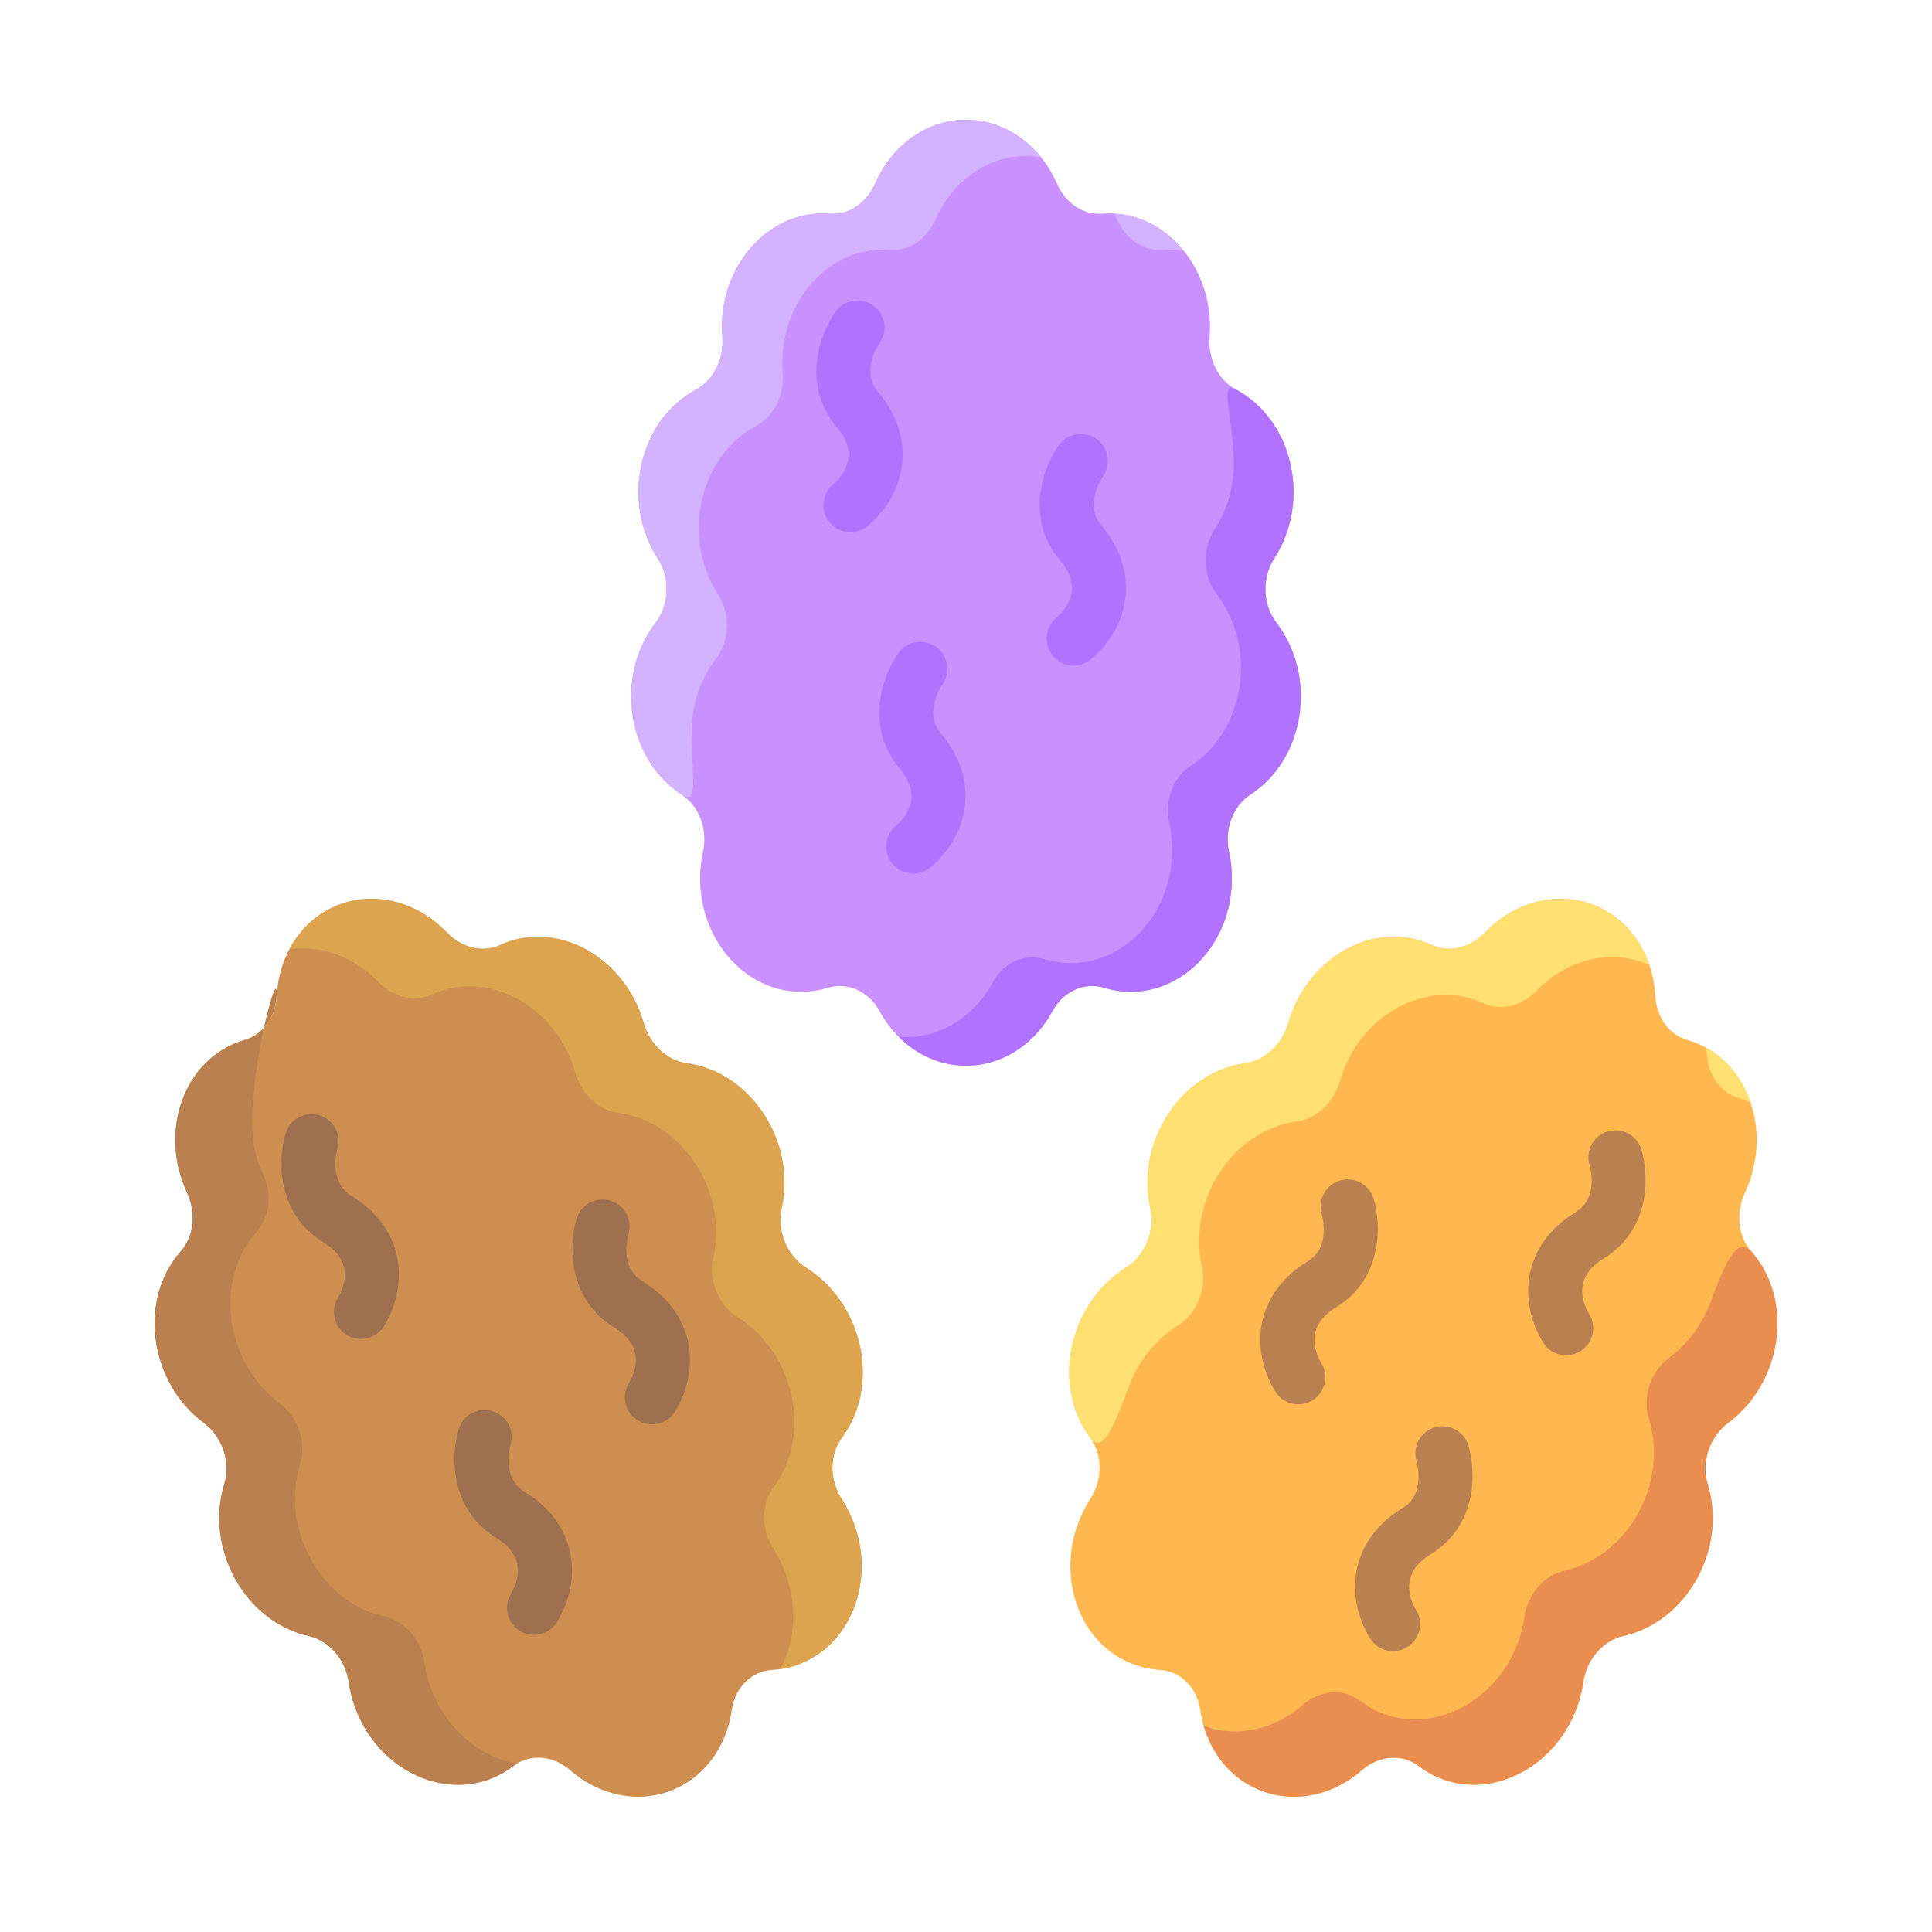 <?xml version="1.0" encoding="utf-8"?>
<!-- Generator: Adobe Illustrator 23.0.2, SVG Export Plug-In . SVG Version: 6.00 Build 0)  -->
<svg version="1.1" id="Layer_1" xmlns="http://www.w3.org/2000/svg" xmlns:xlink="http://www.w3.org/1999/xlink" x="0px" y="0px"
	 viewBox="0 0 1000 1000" style="enable-background:new 0 0 1000 1000;" xml:space="preserve">
<style type="text/css">
	.st0{fill:#C991FF;}
	.st1{fill:#D3B3FF;}
	.st2{fill:#B173FF;}
	.st3{fill:#CD8E50;}
	.st4{fill:#DDA450;}
	.st5{fill:#BA8050;}
	.st6{fill:#FFB750;}
	.st7{fill:#FFE070;}
	.st8{fill:#EA8E50;}
	.st9{fill:#9F7050;}
</style>
<path class="st0" d="M660.69,322.33c-7.22-9.42-7.62-23.29-1.11-33.34c19.08-29.43,9.84-71.54-19.89-87.41
	c-9.21-4.91-14.46-15.97-13.58-27.36c2.72-35.18-23.16-66.09-55.67-63.63c-9.92,0.75-19.05-5.64-23.42-15.66
	C538.53,75.44,520.67,62,500,62c-20.67,0-38.53,13.44-47.02,32.95c-4.36,10.02-13.5,16.4-23.42,15.66
	c-29.32-2.21-52.93,22.66-55.6,52.52c-0.34,3.78-0.35,7.49-0.07,11.11c0.88,11.39-4.38,22.44-13.58,27.36
	c-29.74,15.87-38.97,57.98-19.89,87.41c6.51,10.05,6.11,23.92-1.11,33.34c-21.28,27.77-14.88,70.53,13.5,88.97
	c9.09,5.91,13.55,18.03,11.06,29.47c-7.76,35.73,15.36,69.7,46.74,72.38c6.24,0.53,12.27-0.16,17.91-1.89
	c10.28-3.15,21.22,1.91,26.75,12.12c9.18,16.92,25.77,28.22,44.72,28.22c18.95,0,35.55-11.3,44.72-28.22
	c5.54-10.21,16.47-15.27,26.75-12.12c5.65,1.73,11.68,2.42,17.91,1.89c31.38-2.68,54.5-36.64,46.74-72.38
	c-2.49-11.45,1.97-23.57,11.06-29.47C675.61,392.83,681.94,350.07,660.69,322.33L660.69,322.33z"/>
<path class="st1" d="M578.25,113.66c4.36,10.02,13.5,16.4,23.42,15.66c3.86-0.29,7.48-0.1,11.07,0.48
	c-8.66-10.7-20.76-17.83-34.24-19.11c-0.57-0.05-1.14-0.06-1.7-0.09C577.3,111.6,577.8,112.62,578.25,113.66z"/>
<path class="st1" d="M357.92,379.25c0-14.59,4.75-27.94,12.62-38.2c7.22-9.42,7.62-23.29,1.11-33.34
	c-19.08-29.43-9.84-71.54,19.89-87.41c9.2-4.91,14.46-15.97,13.58-27.36c-2.72-35.18,23.16-66.09,55.67-63.63
	c9.92,0.75,19.05-5.64,23.42-15.66c9.68-22.22,31.28-36.11,54.58-32.33C529.22,69.46,515.39,62,500,62
	c-20.67,0-38.53,13.44-47.02,32.95c-4.36,10.02-13.5,16.4-23.42,15.66c-29.32-2.21-52.93,22.66-55.6,52.52
	c-0.34,3.78-0.35,7.49-0.07,11.11c0.88,11.39-4.38,22.44-13.58,27.36c-29.74,15.87-38.97,57.98-19.89,87.41
	c6.51,10.05,6.11,23.92-1.11,33.34c-21.27,27.75-14.9,70.51,13.5,88.97C361.9,417.21,357.92,400.93,357.92,379.25L357.92,379.25z"/>
<path class="st2" d="M660.69,322.33c-7.22-9.42-7.62-23.29-1.11-33.34c19.08-29.43,9.84-71.54-19.89-87.41
	c-9.21-4.91-1.11,14.76-1.11,38.14c0,12.87-3.7,24.76-9.96,34.43c-6.51,10.05-6.11,23.92,1.11,33.34
	c21.27,27.75,14.9,70.51-13.5,88.97c-9.09,5.91-13.55,18.03-11.06,29.47c1.33,6.14,1.8,12.66,1.26,19.4
	c-2.92,35.84-34.38,60.74-65.91,51.09c-10.28-3.15-21.22,1.91-26.75,12.12c-9.74,17.97-27.99,29.78-48.67,28.04
	c24.19,24.36,62.47,18.46,79.64-13.21c5.54-10.21,16.47-15.27,26.75-12.12c31.69,9.7,63.01-15.46,65.91-51.09
	c0.55-6.73,0.08-13.25-1.26-19.4c-2.49-11.44,1.97-23.57,11.06-29.47C675.61,392.83,681.94,350.07,660.69,322.33L660.69,322.33z"/>
<path class="st3" d="M159.8,846.8c10.58,2.37,18.99,12.18,20.66,23.77c0.89,6.22,2.73,12.5,5.59,18.62
	c15.24,32.55,53.42,44.97,79.61,24.93c8.54-6.53,20.55-5.6,29.31,2.05c14.51,12.66,34,17.48,51.77,10.88
	c17.76-6.6,29.37-22.97,32.06-42.02c1.62-11.5,10.1-20.05,20.84-20.68c33.09-1.94,53.65-36.43,43.93-70.84
	c-1.84-6.5-4.56-12.45-7.95-17.74c-6.33-9.86-6.38-22.77,0.08-31.48c20.25-27.3,11.1-69.55-18.42-88.09
	c-10.06-6.32-15.27-19.17-12.68-30.86c7.58-34.11-15.62-70.46-49.16-74.99c-10.34-1.4-19.13-9.93-22.28-20.91
	c-9.82-34.24-45.02-53.77-74.39-40.25c-9.04,4.16-19.83,1.35-27.42-6.52c-14.77-15.32-36.2-21.7-55.57-14.5
	s-31.42,26.01-32.57,47.25c-0.59,10.91-6.92,20.07-16.48,22.83c-31.14,8.97-44.9,46.76-29.95,79.02c4.8,10.37,3.73,22.56-3.18,30.37
	c-22.4,25.31-16.2,67.97,11.88,88.85c9.61,7.15,14.08,20.28,10.6,31.63C105.85,801.5,126.69,839.38,159.8,846.8L159.8,846.8z"/>
<path class="st4" d="M435.62,775.76c-6.33-9.86-6.38-22.77,0.08-31.48c20.25-27.3,11.1-69.55-18.42-88.09
	c-10.06-6.32-15.27-19.17-12.68-30.86c7.58-34.11-15.62-70.46-49.16-74.99c-10.34-1.4-19.13-9.93-22.28-20.91
	c-9.75-33.98-44.83-53.85-74.39-40.25c-9.04,4.16-19.83,1.35-27.42-6.52c-25.43-26.38-65.19-22.3-81.61,8.79
	c16.65-2.52,33.78,4,46.21,16.89c7.59,7.87,18.38,10.67,27.42,6.52c29.54-13.58,64.61,6.17,74.39,40.25
	c3.15,10.98,11.94,19.51,22.28,20.91c33.54,4.54,56.74,40.89,49.16,74.99c-2.6,11.68,2.62,24.54,12.68,30.86
	c29.48,18.51,38.7,60.75,18.42,88.09c-6.46,8.7-6.4,21.62-0.08,31.48c12.03,18.76,13.97,42.99,3.68,62.45
	C441.45,858.24,458.54,811.49,435.62,775.76L435.62,775.76z"/>
<path class="st4" d="M105.31,551.41c-2.42,2.59-4.57,5.44-6.43,8.5C101.6,557.67,103.78,554.76,105.31,551.41z"/>
<path class="st5" d="M219.67,860.47c-1.67-11.59-10.08-21.4-20.66-23.77c-33.14-7.43-53.94-45.33-43.72-78.69
	c3.48-11.35-0.99-24.48-10.6-31.63c-28-20.83-34.34-63.47-11.88-88.85c6.91-7.81,7.98-20,3.18-30.37c-1.53-3.3-2.81-6.78-3.81-10.44
	c-7.39-26.95,12.19-102.56,11.04-81.31c-0.59,10.91-6.92,20.07-16.48,22.83c-31.2,8.99-44.88,46.81-29.95,79.02
	c4.8,10.37,3.73,22.56-3.18,30.37c-22.4,25.32-16.2,67.97,11.88,88.85c9.61,7.15,14.08,20.29,10.6,31.63
	c-10.23,33.38,10.61,71.27,43.72,78.69c10.58,2.37,18.99,12.18,20.66,23.77c0.89,6.22,2.73,12.5,5.59,18.62
	c15.24,32.55,53.42,44.97,79.61,24.93c0.58-0.44,1.18-0.84,1.78-1.22C243.49,908.53,223.54,887.37,219.67,860.47L219.67,860.47z"/>
<path class="st6" d="M883.92,768.11c-3.48-11.34,0.99-24.48,10.6-31.63c28-20.82,34.34-63.47,11.88-88.85
	c-6.91-7.81-7.98-20-3.18-30.37c14.83-32.02,1.36-70.01-29.95-79.02c-9.56-2.75-15.89-11.92-16.48-22.83
	c-1.15-21.24-13.2-40.06-32.57-47.25c-19.37-7.2-40.8-0.82-55.57,14.5c-7.59,7.87-18.38,10.67-27.42,6.52
	c-29.97-13.78-64.76,6.68-74.39,40.25c-3.15,10.98-11.94,19.51-22.28,20.91c-33.54,4.54-56.74,40.89-49.16,74.99
	c2.6,11.68-2.62,24.54-12.68,30.86c-29.48,18.51-38.7,60.75-18.42,88.09c6.46,8.7,6.4,21.62,0.08,31.48
	c-19.78,30.84-9.89,70.7,18.53,84.11c5.66,2.67,11.55,4.12,17.45,4.47c10.74,0.63,19.22,9.18,20.84,20.68
	c2.69,19.05,14.3,35.42,32.06,42.02c17.76,6.6,37.26,1.79,51.77-10.88c8.76-7.64,20.77-8.58,29.31-2.05
	c4.69,3.59,10.1,6.34,16.13,8.01c30.34,8.41,63.87-15.37,69.08-51.56c1.67-11.59,10.08-21.4,20.66-23.77
	C873.34,839.37,894.14,801.47,883.92,768.11L883.92,768.11z"/>
<path class="st7" d="M883.48,545.55c0.59,10.91,6.92,20.07,16.48,22.83c2.07,0.6,4.12,1.38,6.15,2.29
	c-4.11-12.03-12.05-22.21-22.91-28.27C883.32,543.44,883.42,544.49,883.48,545.55L883.48,545.55z"/>
<path class="st7" d="M584.25,717.74c5.09-13.67,14.21-24.53,25.16-31.41c10.06-6.32,15.27-19.17,12.68-30.86
	c-7.58-34.11,15.62-70.46,49.16-74.99c10.34-1.4,19.13-9.93,22.28-20.91c9.75-33.98,44.84-53.85,74.39-40.25
	c9.04,4.16,19.83,1.35,27.42-6.52c15.28-15.85,38.03-22.41,58.37-13.33c-4.87-14.3-15.17-25.98-29.49-31.3
	c-19.37-7.2-40.8-0.82-55.57,14.5c-7.59,7.87-18.38,10.67-27.42,6.52c-29.83-13.71-64.71,6.51-74.39,40.25
	c-3.15,10.98-11.94,19.51-22.28,20.91c-33.54,4.54-56.74,40.89-49.16,74.99c2.6,11.68-2.62,24.54-12.68,30.86
	c-29.48,18.51-38.7,60.75-18.42,88.09C570.75,752.99,576.67,738.06,584.25,717.74z"/>
<path class="st7" d="M647.89,915.15c-1.62-11.5-10.1-20.05-20.84-20.68c-1.27-0.08-2.55-0.21-3.82-0.39
	c4.33,14.09,13.83,25.82,27.22,31.8C649.28,922.44,648.41,918.85,647.89,915.15z"/>
<path class="st8" d="M906.4,647.64c-6.91-7.81-12.83,4.29-20.99,26.2c-4.49,12.06-12.11,21.92-21.36,28.8
	c-9.61,7.15-14.08,20.28-10.6,31.63c10.23,33.38-10.61,71.27-43.72,78.69c-10.58,2.37-18.99,12.18-20.66,23.77
	c-5.2,36.19-38.73,59.98-69.08,51.56c-6.03-1.67-11.44-4.42-16.13-8.01c-8.54-6.53-20.55-5.6-29.31,2.05
	c-14.45,12.61-33.86,17.43-51.56,10.94c10.77,37,52.53,48.65,82.03,22.9c8.76-7.64,20.77-8.58,29.31-2.05
	c26.31,20.13,64.45,7.45,79.61-24.93c2.86-6.12,4.7-12.4,5.59-18.62c1.67-11.59,10.08-21.4,20.66-23.77
	c33.14-7.43,53.94-45.33,43.72-78.69c-3.48-11.34,0.99-24.48,10.6-31.63C922.52,715.66,928.86,673.01,906.4,647.64L906.4,647.64z"/>
<path class="st2" d="M429.45,270.47c-4.97-5.92-4.2-14.75,1.72-19.72c4.67-3.92,7.59-9.08,8.02-14.15
	c0.43-5.05-1.6-10.28-6.05-15.54c-18.63-22.03-8.59-48.7-0.68-59.71c4.51-6.28,13.25-7.72,19.54-3.21
	c6.25,4.49,7.7,13.18,3.27,19.45c-1.07,1.55-9.7,14.8-0.74,25.39c11.74,13.88,13.31,27.24,12.56,36
	c-1.06,12.44-7.6,24.55-17.92,33.21C443.28,277.14,434.45,276.42,429.45,270.47z"/>
<path class="st2" d="M545.02,339.53c-4.97-5.92-4.2-14.75,1.72-19.72c4.67-3.91,7.59-9.07,8.02-14.15
	c0.43-5.05-1.6-10.28-6.05-15.54c-18.63-22.03-8.59-48.7-0.68-59.71c4.51-6.28,13.25-7.72,19.54-3.21
	c6.25,4.49,7.7,13.18,3.27,19.45c-1.07,1.55-9.7,14.8-0.74,25.39c11.74,13.89,13.31,27.24,12.56,36
	c-1.06,12.44-7.6,24.54-17.92,33.21C558.78,346.26,549.96,345.41,545.02,339.53L545.02,339.53z"/>
<path class="st9" d="M179.47,690.99c-6.59-4.05-8.64-12.68-4.59-19.26c3.19-5.18,4.33-10.99,3.14-15.94
	c-1.18-4.93-4.77-9.26-10.65-12.85c-24.63-15.04-23.53-43.5-19.5-56.45c2.3-7.38,10.14-11.5,17.53-9.21
	c7.35,2.29,11.47,10.07,9.24,17.43c-0.52,1.81-4.53,17.1,7.32,24.33c15.53,9.48,21.24,21.66,23.29,30.22
	c2.91,12.14,0.54,25.68-6.52,37.15C194.67,693.01,186.04,695.03,179.47,690.99z"/>
<path class="st9" d="M330.1,735.2c-6.59-4.05-8.64-12.68-4.59-19.26c3.19-5.18,4.33-10.99,3.14-15.94
	c-1.18-4.94-4.77-9.26-10.65-12.85c-24.63-15.04-23.53-43.5-19.5-56.45c2.3-7.39,10.14-11.5,17.53-9.21
	c7.35,2.29,11.47,10.07,9.24,17.43c-0.52,1.8-4.53,17.1,7.32,24.33c15.53,9.48,21.24,21.66,23.29,30.22
	c2.91,12.14,0.54,25.68-6.52,37.15C345.29,737.22,336.66,739.24,330.1,735.2z"/>
<path class="st9" d="M269.05,844.12c-6.59-4.05-8.64-12.68-4.59-19.26c3.19-5.18,4.33-10.99,3.14-15.94
	c-1.18-4.94-4.77-9.26-10.65-12.85c-24.63-15.04-23.53-43.5-19.5-56.45c2.3-7.38,10.14-11.5,17.53-9.21
	c7.35,2.29,11.47,10.07,9.24,17.42c-0.52,1.81-4.53,17.1,7.32,24.33c15.53,9.48,21.24,21.66,23.29,30.22
	c2.91,12.14,0.54,25.68-6.52,37.15C284.28,846.09,275.66,848.19,269.05,844.12L269.05,844.12z"/>
<g>
	<path class="st5" d="M798.7,694.84c-7.06-11.47-9.44-25.02-6.52-37.15c2.05-8.55,7.76-20.74,23.29-30.22
		c11.89-7.26,7.82-22.62,7.32-24.35c-2.3-7.38,1.85-15.17,9.23-17.47c7.38-2.29,15.25,1.89,17.54,9.27
		c4.03,12.95,5.13,41.41-19.5,56.45c-5.88,3.59-9.47,7.92-10.65,12.85c-1.19,4.95-0.04,10.76,3.14,15.94
		c4.05,6.59,2,15.21-4.59,19.26C811.35,703.5,802.73,701.39,798.7,694.84z"/>
	<path class="st5" d="M660.08,720.22c-7.06-11.47-9.44-25.01-6.52-37.15c2.05-8.55,7.76-20.74,23.29-30.22
		c3.22-1.97,7.58-5.59,8.23-14.26c0.4-5.33-0.87-9.93-0.88-9.97c-2.3-7.38,1.83-15.23,9.21-17.53c7.38-2.3,15.23,1.83,17.53,9.21
		c4.03,12.95,5.13,41.41-19.5,56.45c-5.88,3.59-9.47,7.91-10.65,12.85c-1.19,4.95-0.04,10.76,3.14,15.94
		c4.05,6.59,2,15.21-4.59,19.26C672.71,728.88,664.1,726.76,660.08,720.22L660.08,720.22z"/>
	<path class="st5" d="M709.12,847.97c-7.06-11.47-9.44-25.02-6.52-37.15c2.05-8.55,7.76-20.74,23.29-30.21
		c3.22-1.97,7.58-5.59,8.23-14.26c0.4-5.33-0.87-9.93-0.88-9.97c-2.3-7.38,1.83-15.23,9.21-17.53c7.38-2.3,15.23,1.83,17.53,9.21
		c4.03,12.95,5.13,41.41-19.5,56.45c-5.88,3.59-9.47,7.91-10.65,12.85c-1.19,4.95-0.04,10.76,3.14,15.94
		c4.05,6.59,2,15.21-4.59,19.26C721.77,856.63,713.16,854.52,709.12,847.97L709.12,847.97z"/>
</g>
<path class="st2" d="M461.98,447.19c-4.97-5.92-4.2-14.75,1.72-19.72c4.67-3.91,7.59-9.07,8.02-14.15
	c0.43-5.05-1.6-10.28-6.05-15.54c-18.63-22.03-8.59-48.7-0.68-59.71c4.51-6.28,13.25-7.72,19.54-3.21
	c6.25,4.49,7.7,13.18,3.27,19.45c-1.07,1.55-9.7,14.8-0.74,25.39c11.74,13.89,13.31,27.24,12.56,36
	c-1.06,12.44-7.6,24.55-17.92,33.21C475.75,453.9,466.92,453.08,461.98,447.19L461.98,447.19z"/>
</svg>
